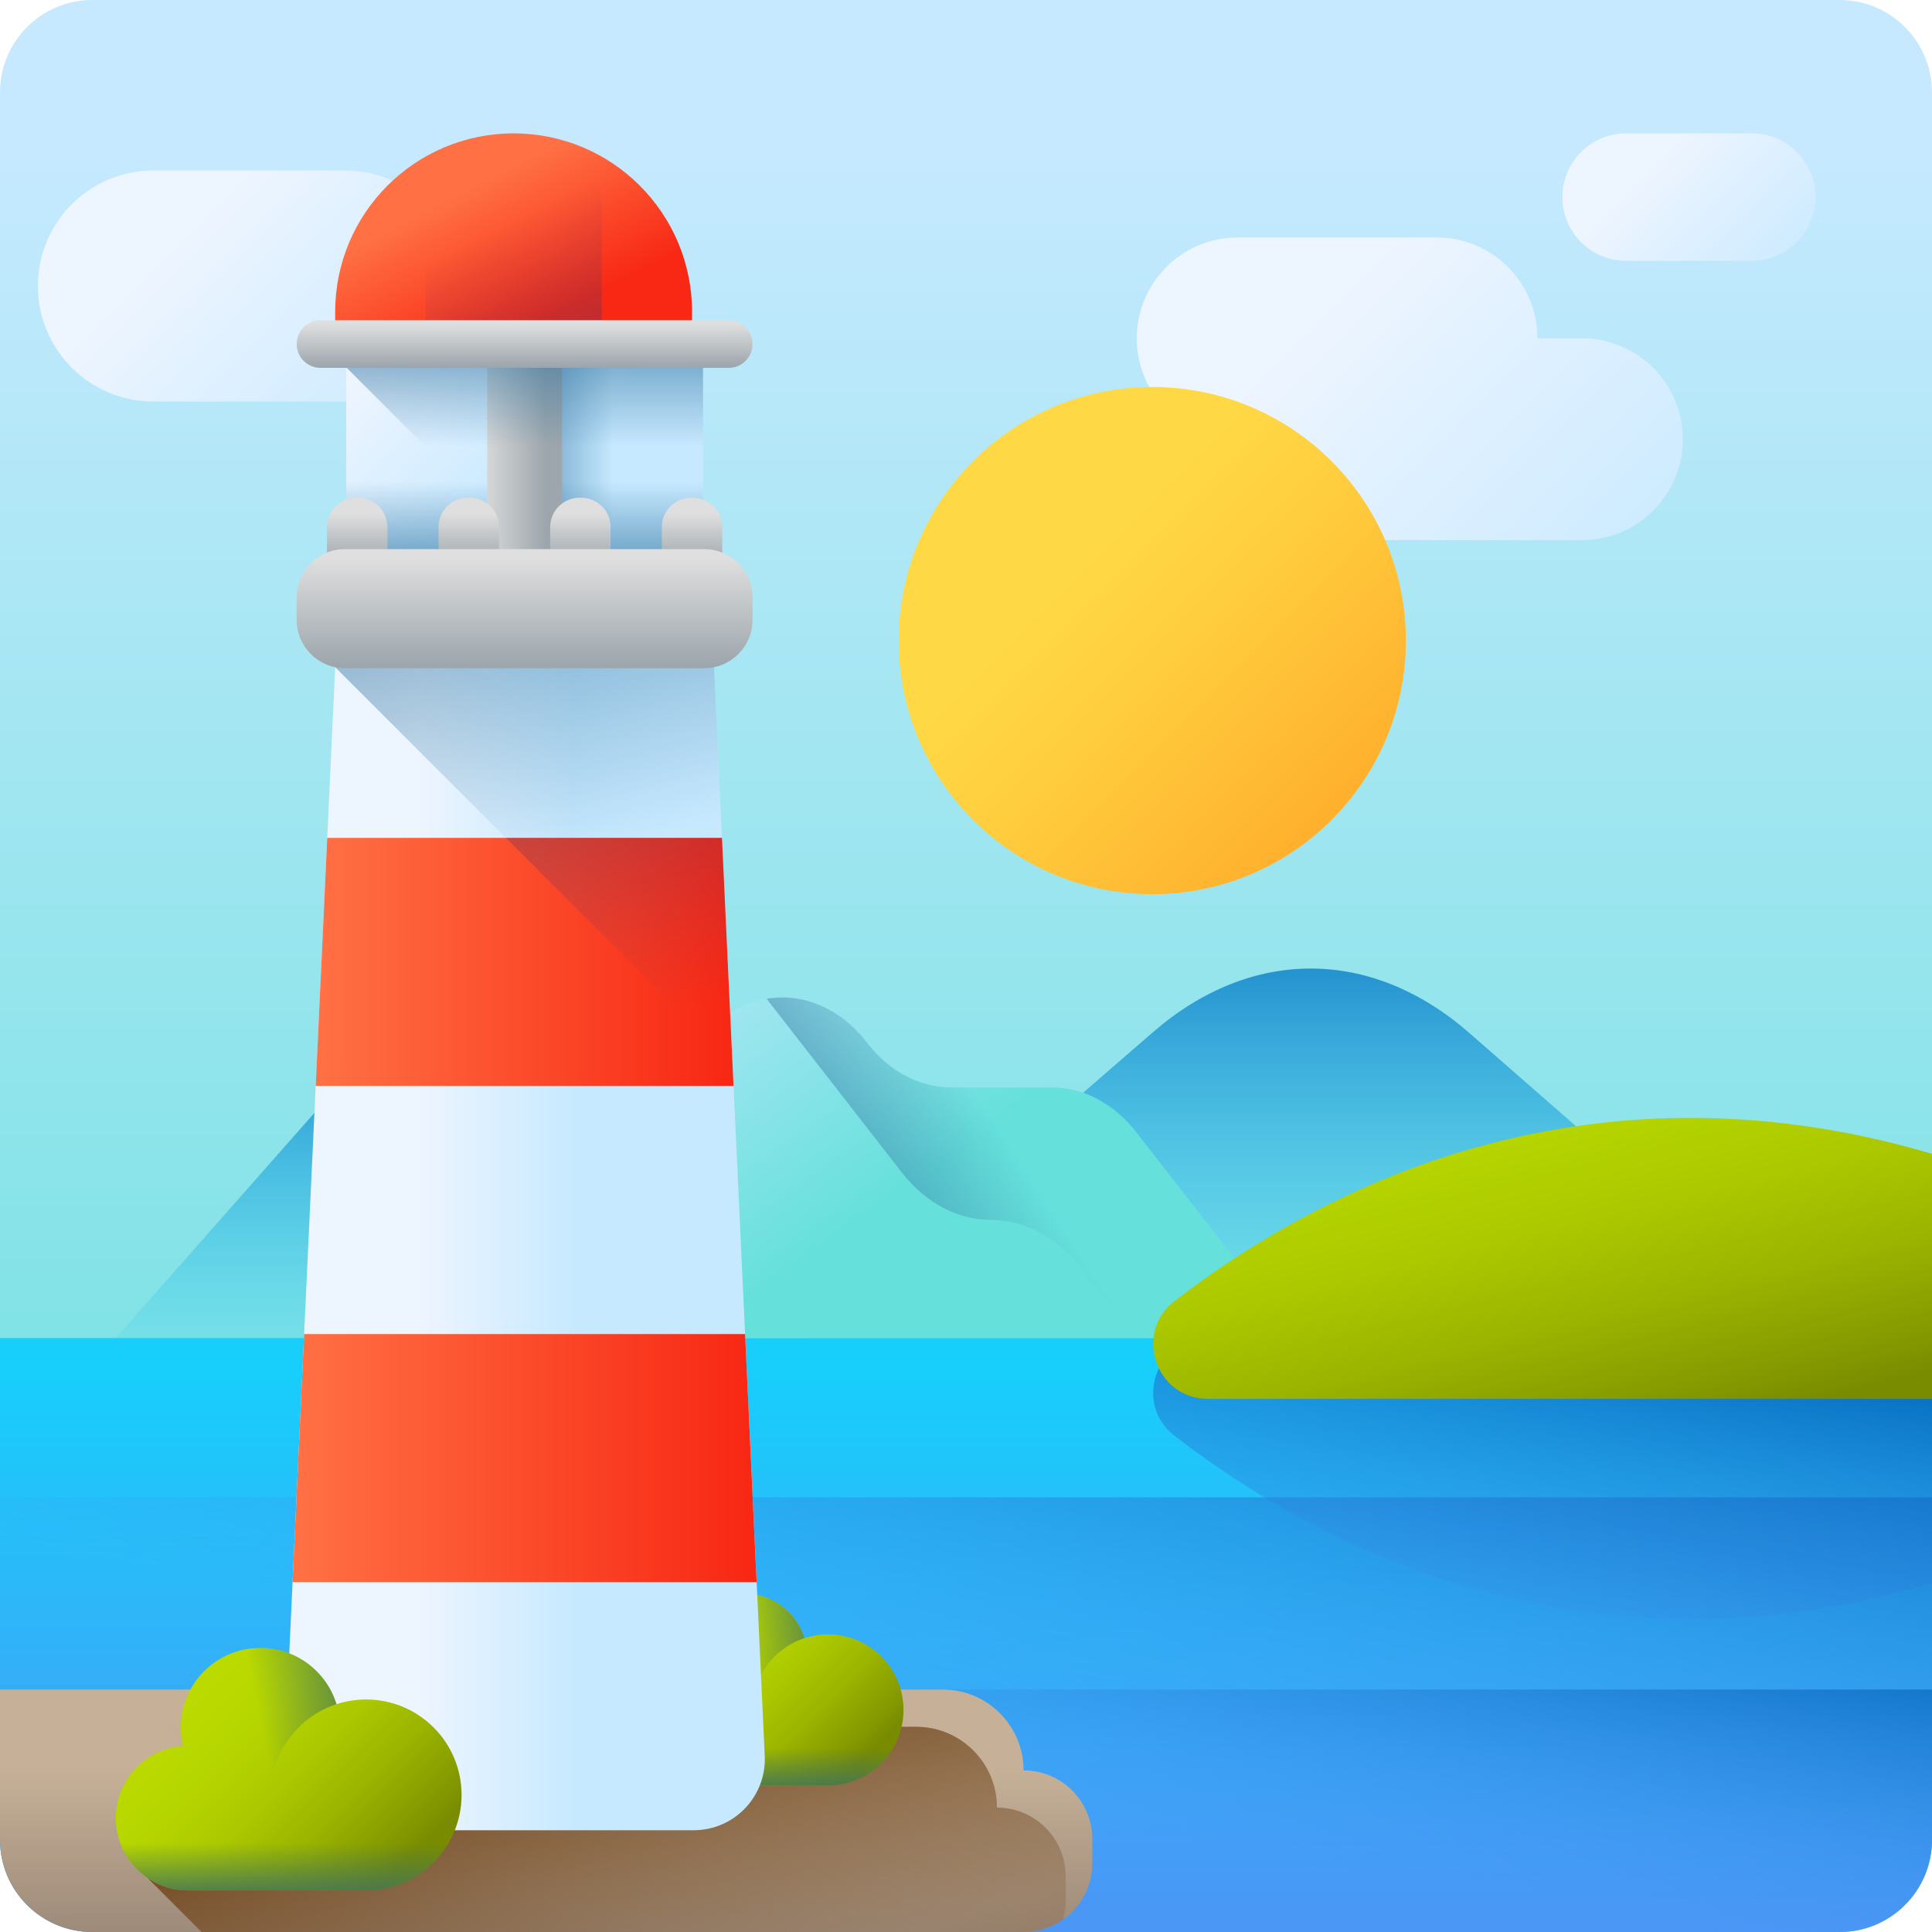 <!--
  - Copyright (c) 2023. Selldone® Business OS™
  -
  - Author: M.Pajuhaan
  - Web: https://selldone.com
  - ━━━━━━━━━━━━━━━━━━━━━━━━━━━━━━━━━━━━━━━━━━━━━━━━━━━━━━
  -
  - All rights reserved. In the weave of time, where traditions and innovations intermingle, this content was crafted.
  - From the essence of thought, through the corridors of creativity, each word, and sentiment has been molded.
  - Not just to exist, but to inspire. Like an artist's stroke or a sculptor's chisel, every nuance is deliberate.
  - Our journey is not just about reaching a destination, but about creating a masterpiece.
  - Tread carefully, for you're treading on dreams.
  -->

<svg id="Capa_1" enable-background="new 0 0 510 510" height="512" viewBox="0 0 510 510" width="512" xmlns="http://www.w3.org/2000/svg" xmlns:xlink="http://www.w3.org/1999/xlink"><linearGradient id="lg1"><stop offset="0" stop-color="#c7e9ff"/><stop offset=".356" stop-color="#a3e6f2"/><stop offset="1" stop-color="#65e0db"/></linearGradient><linearGradient id="SVGID_1_" gradientUnits="userSpaceOnUse" x1="255" x2="255" xlink:href="#lg1" y1="34.721" y2="483.763"/><linearGradient id="lg2"><stop offset="0" stop-color="#edf5ff"/><stop offset="1" stop-color="#c7e9ff"/></linearGradient><linearGradient id="SVGID_2_" gradientUnits="userSpaceOnUse" x1="50.381" x2="111.741" xlink:href="#lg2" y1="60.077" y2="121.437"/><linearGradient id="SVGID_3_" gradientUnits="userSpaceOnUse" x1="255" x2="255" y1="362.507" y2="505.774"><stop offset="0" stop-color="#18cefb"/><stop offset="1" stop-color="#4a97f6"/></linearGradient><linearGradient id="lg3"><stop offset="0" stop-color="#4a97f6" stop-opacity="0"/><stop offset="1" stop-color="#0469bb"/></linearGradient><linearGradient id="SVGID_4_" gradientUnits="userSpaceOnUse" x1="252.98" x2="275.053" xlink:href="#lg3" y1="452.628" y2="331.757"/><linearGradient id="SVGID_5_" gradientUnits="userSpaceOnUse" x1="253.085" x2="269.664" xlink:href="#lg3" y1="477.42" y2="386.633"/><linearGradient id="lg4"><stop offset="0" stop-color="#18cefb" stop-opacity="0"/><stop offset="1" stop-color="#0469bb"/></linearGradient><linearGradient id="SVGID_6_" gradientTransform="matrix(-1 0 0 1 510.562 0)" gradientUnits="userSpaceOnUse" x1="401" x2="401" xlink:href="#lg4" y1="365.432" y2="256.238"/><linearGradient id="SVGID_7_" gradientTransform="matrix(-1 0 0 1 510.562 0)" gradientUnits="userSpaceOnUse" x1="164.948" x2="164.948" xlink:href="#lg4" y1="369.114" y2="227.03"/><linearGradient id="SVGID_8_" gradientUnits="userSpaceOnUse" x1="153.663" x2="216.663" xlink:href="#lg1" y1="242.621" y2="330.621"/><linearGradient id="lg5"><stop offset="0" stop-color="#2f73a0" stop-opacity="0"/><stop offset="1" stop-color="#2f73a0"/></linearGradient><linearGradient id="SVGID_9_" gradientUnits="userSpaceOnUse" x1="271.028" x2="208.304" xlink:href="#lg5" y1="309.263" y2="350.119"/><linearGradient id="SVGID_10_" gradientUnits="userSpaceOnUse" x1="397.588" x2="414.921" xlink:href="#lg3" y1="449.183" y2="346.516"/><linearGradient id="lg6"><stop offset="0" stop-color="#bada00"/><stop offset=".219" stop-color="#b6d600"/><stop offset=".45" stop-color="#acc900"/><stop offset=".687" stop-color="#9ab400"/><stop offset=".927" stop-color="#829700"/><stop offset="1" stop-color="#798c00"/></linearGradient><linearGradient id="SVGID_11_" gradientUnits="userSpaceOnUse" x1="393.406" x2="420.404" xlink:href="#lg6" y1="274.568" y2="384.063"/><linearGradient id="SVGID_12_" gradientUnits="userSpaceOnUse" x1="144.17" x2="144.17" y1="466.542" y2="515.876"><stop offset="0" stop-color="#c6b198"/><stop offset="1" stop-color="#988575"/></linearGradient><linearGradient id="lg7"><stop offset="0" stop-color="#754c24" stop-opacity="0"/><stop offset="1" stop-color="#754c24"/></linearGradient><linearGradient id="SVGID_13_" gradientUnits="userSpaceOnUse" x1="147.011" x2="231.638" xlink:href="#lg7" y1="501.699" y2="293.152"/><linearGradient id="SVGID_14_" gradientUnits="userSpaceOnUse" x1="170.369" x2="147.036" xlink:href="#lg7" y1="532.096" y2="458.096"/><linearGradient id="SVGID_15_" gradientUnits="userSpaceOnUse" x1="181.649" x2="220.785" xlink:href="#lg6" y1="432.084" y2="471.22"/><linearGradient id="lg8"><stop offset="0" stop-color="#43765a" stop-opacity="0"/><stop offset="1" stop-color="#43765a"/></linearGradient><linearGradient id="SVGID_16_" gradientUnits="userSpaceOnUse" x1="196.744" x2="221.924" xlink:href="#lg8" y1="437.224" y2="432.104"/><linearGradient id="SVGID_17_" gradientUnits="userSpaceOnUse" x1="201.846" x2="201.846" xlink:href="#lg8" y1="461.442" y2="473.114"/><linearGradient id="SVGID_18_" gradientUnits="userSpaceOnUse" x1="110.538" x2="151.819" xlink:href="#lg2" y1="318.99" y2="318.99"/><linearGradient id="SVGID_19_" gradientUnits="userSpaceOnUse" x1="153.698" x2="117.594" xlink:href="#lg5" y1="225.471" y2="87.618"/><linearGradient id="lg9"><stop offset="0" stop-color="#ff7044"/><stop offset="1" stop-color="#f82814"/></linearGradient><linearGradient id="SVGID_20_" gradientUnits="userSpaceOnUse" x1="78.923" x2="197.92" xlink:href="#lg9" y1="384.901" y2="384.901"/><linearGradient id="SVGID_21_" gradientUnits="userSpaceOnUse" x1="84.86" x2="192.005" xlink:href="#lg9" y1="253.922" y2="253.922"/><linearGradient id="lg10"><stop offset="0" stop-color="#843561" stop-opacity="0"/><stop offset="1" stop-color="#3a2f4d"/></linearGradient><linearGradient id="SVGID_22_" gradientUnits="userSpaceOnUse" x1="171.788" x2="141.31" xlink:href="#lg10" y1="268.935" y2="119.359"/><linearGradient id="SVGID_23_" gradientUnits="userSpaceOnUse" x1="104.348" x2="141.352" xlink:href="#lg2" y1="90.476" y2="127.48"/><linearGradient id="SVGID_24_" gradientUnits="userSpaceOnUse" x1="161.803" x2="127.418" xlink:href="#lg5" y1="124.61" y2="124.61"/><linearGradient id="SVGID_25_" gradientUnits="userSpaceOnUse" x1="138.483" x2="138.483" xlink:href="#lg5" y1="127.111" y2="160.871"/><linearGradient id="lg11"><stop offset="0" stop-color="#dfdfdf"/><stop offset="1" stop-color="#9da6ac"/></linearGradient><linearGradient id="SVGID_26_" gradientUnits="userSpaceOnUse" x1="125.855" x2="144.131" xlink:href="#lg11" y1="124.61" y2="124.61"/><linearGradient id="SVGID_27_" gradientUnits="userSpaceOnUse" x1="94.279" x2="94.279" xlink:href="#lg11" y1="135.551" y2="148.888"/><linearGradient id="SVGID_28_" gradientUnits="userSpaceOnUse" x1="123.748" x2="123.748" xlink:href="#lg11" y1="135.551" y2="148.888"/><linearGradient id="SVGID_29_" gradientUnits="userSpaceOnUse" x1="153.217" x2="153.217" xlink:href="#lg11" y1="135.551" y2="148.888"/><linearGradient id="SVGID_30_" gradientUnits="userSpaceOnUse" x1="182.687" x2="182.687" xlink:href="#lg11" y1="135.551" y2="148.888"/><linearGradient id="SVGID_31_" gradientUnits="userSpaceOnUse" x1="138.483" x2="138.483" xlink:href="#lg11" y1="147.273" y2="175.601"/><linearGradient id="SVGID_32_" gradientUnits="userSpaceOnUse" x1="138.483" x2="138.483" xlink:href="#lg5" y1="117.968" y2="74.11"/><linearGradient id="SVGID_33_" gradientUnits="userSpaceOnUse" x1="120.768" x2="138.898" xlink:href="#lg9" y1="51.491" y2="87.127"/><linearGradient id="SVGID_34_" gradientUnits="userSpaceOnUse" x1="130.964" x2="166.599" xlink:href="#lg10" y1="60.78" y2="136.271"/><linearGradient id="SVGID_35_" gradientUnits="userSpaceOnUse" x1="138.483" x2="138.483" xlink:href="#lg11" y1="85.463" y2="96.789"/><linearGradient id="SVGID_36_" gradientUnits="userSpaceOnUse" x1="50.03" x2="99.465" xlink:href="#lg6" y1="449.434" y2="498.87"/><linearGradient id="SVGID_37_" gradientUnits="userSpaceOnUse" x1="69.098" x2="100.904" xlink:href="#lg8" y1="455.927" y2="449.46"/><linearGradient id="SVGID_38_" gradientUnits="userSpaceOnUse" x1="75.542" x2="75.542" xlink:href="#lg8" y1="486.518" y2="501.263"/><linearGradient id="SVGID_39_" gradientUnits="userSpaceOnUse" x1="350.431" x2="436.883" xlink:href="#lg2" y1="80.899" y2="167.351"/><linearGradient id="SVGID_40_" gradientUnits="userSpaceOnUse" x1="436.743" x2="472.947" xlink:href="#lg2" y1="42.931" y2="79.135"/><linearGradient id="SVGID_41_" gradientUnits="userSpaceOnUse" x1="282.838" x2="367.724" y1="147.761" y2="232.647"><stop offset="0" stop-color="#ffd945"/><stop offset=".304" stop-color="#ffcd3e"/><stop offset=".856" stop-color="#ffad2b"/><stop offset="1" stop-color="#ffa325"/></linearGradient><g><path d="m485.638 510h-461.276c-13.455 0-24.362-10.907-24.362-24.362v-461.276c0-13.455 10.907-24.362 24.362-24.362h461.275c13.456 0 24.363 10.907 24.363 24.362v461.275c0 13.456-10.907 24.363-24.362 24.363z" fill="url(#SVGID_1_)"/><path d="m91.106 105.995h-50.608c-16.844 0-30.498-13.654-30.498-30.497 0-16.844 13.654-30.498 30.498-30.498h50.608c16.843 0 30.498 13.654 30.498 30.498-.001 16.843-13.655 30.497-30.498 30.497z" fill="url(#SVGID_2_)"/><path d="m510 485.638v-132.429h-510v132.429c0 13.455 10.907 24.362 24.362 24.362h461.276c13.455 0 24.362-10.907 24.362-24.362z" fill="url(#SVGID_3_)"/><path d="m510 485.638v-90.369h-510v90.369c0 13.455 10.907 24.362 24.362 24.362h461.276c13.455 0 24.362-10.907 24.362-24.362z" fill="url(#SVGID_4_)"/><path d="m510 485.638v-39.638h-510v39.638c0 13.455 10.907 24.362 24.362 24.362h461.276c13.455 0 24.362-10.907 24.362-24.362z" fill="url(#SVGID_5_)"/><g><path d="m188.562 353.209-54.149-61.873c-15.218-17.388-33.864-17.453-49.111-.171l-54.74 62.044z" fill="url(#SVGID_6_)"/><path d="m480 353.209-92.111-80.51c-25.886-22.626-57.605-22.71-83.542-.223l-93.117 80.733z" fill="url(#SVGID_7_)"/><g><path d="m277.673 287.069h-26.496c-8.378 0-16.414-4.276-22.338-11.886-12.337-15.849-32.339-15.849-44.676 0l-60.738 78.026h218.818l-42.232-54.253c-5.925-7.611-13.96-11.887-22.338-11.887z" fill="url(#SVGID_8_)"/><path d="m300.011 298.956c-5.924-7.611-13.96-11.886-22.338-11.886h-26.496c-8.292 0-16.344-4.068-22.162-11.659-7.237-9.443-17.17-13.356-26.646-11.759l35.672 45.826c6.252 8.032 14.732 12.544 23.575 12.544 8.842 0 17.322 4.512 23.575 12.544l14.512 18.642h42.542z" fill="url(#SVGID_9_)"/></g></g><path d="m310.017 378.992c36.57 28.309 107.028 66.331 199.983 38.903v-64.687h-191.146c-13.725.001-19.69 17.383-8.837 25.784z" fill="url(#SVGID_10_)"/><path d="m310.017 343.481c36.57-28.309 107.028-66.331 199.983-38.903v64.687h-191.146c-13.725-.001-19.69-17.383-8.837-25.784z" fill="url(#SVGID_11_)"/><g><path d="m288.34 491.858v-6.383c0-10.02-8.122-18.142-18.142-18.142 0-11.782-9.551-21.333-21.333-21.333h-248.865v39.638c0 13.455 10.907 24.362 24.362 24.362h245.836c10.02 0 18.142-8.122 18.142-18.142z" fill="url(#SVGID_12_)"/><path d="m30 492.438c0 9.699 7.863 17.562 17.562 17.562h222.636c3.874 0 7.456-1.224 10.403-3.292.459-1.595.719-3.275.719-5.017v-6.382c0-10.02-8.123-18.142-18.142-18.142 0-11.782-9.551-21.333-21.333-21.333h-211.845z" fill="url(#SVGID_13_)"/><path d="m263.177 477.166c0-11.782-9.551-21.333-21.333-21.333h-173.15c-19.234 0-34.826 15.592-34.826 34.826l19.341 19.341h216.989c3.874 0 7.456-1.224 10.403-3.292.459-1.595.719-3.275.719-5.017v-6.382c-.001-10.02-8.123-18.143-18.143-18.143z" fill="url(#SVGID_14_)"/></g><g><g><g><path d="m218.552 431.438c-2.163 0-4.244.346-6.194.982-2.086-6.805-8.418-11.754-15.906-11.754-9.187 0-16.635 7.448-16.635 16.635 0 1.327.156 2.618.45 3.856-7.84.553-14.03 7.087-14.03 15.068 0 8.343 6.764 15.107 15.107 15.107h37.208c11.017 0 19.947-8.931 19.947-19.947s-8.93-19.947-19.947-19.947z" fill="url(#SVGID_15_)"/><path d="m198.604 451.387c0 .809.049 1.606.143 2.39-.75.106-1.518.159-2.296.159-9.187 0-16.634-7.448-16.634-16.635 0-9.186 7.447-16.634 16.634-16.634 7.488 0 13.822 4.949 15.907 11.754-7.984 2.604-13.754 10.111-13.754 18.966z" fill="url(#SVGID_16_)"/><path d="m166.353 458.106c.926 7.456 7.284 13.227 14.991 13.227h37.208c8.658 0 16.027-5.517 18.786-13.227z" fill="url(#SVGID_17_)"/></g></g></g><g><g><path d="m183.12 483.135h-89.275c-10.71 0-19.249-8.946-18.75-19.644l14.377-308.647h98.023l14.377 308.647c.497 10.698-8.042 19.644-18.752 19.644z" fill="url(#SVGID_18_)"/><path d="m193.371 281.014-5.877-126.17h-98.023l-.991 21.279z" fill="url(#SVGID_19_)"/><g><path d="m199.73 417.644h-122.502l3.048-65.485h116.406z" fill="url(#SVGID_20_)"/><path d="m193.635 286.664h-110.302l3.048-65.485h104.197z" fill="url(#SVGID_21_)"/><path d="m193.371 281.014-2.793-59.835h-57.042z" fill="url(#SVGID_22_)"/></g></g><path d="m91.379 90.225h94.206v68.77h-94.206z" fill="url(#SVGID_23_)"/><path d="m140.926 90.225h44.66v68.77h-44.66z" fill="url(#SVGID_24_)"/><path d="m91.379 119.921h94.206v39.074h-94.206z" fill="url(#SVGID_25_)"/><path d="m128.604 90.225h19.758v68.77h-19.758z" fill="url(#SVGID_26_)"/><g><path d="m102.255 154.844h-15.952v-15.708c0-4.273 3.464-7.737 7.737-7.737h.478c4.273 0 7.737 3.464 7.737 7.737z" fill="url(#SVGID_27_)"/><path d="m131.724 154.844h-15.952v-15.708c0-4.273 3.464-7.737 7.737-7.737h.478c4.273 0 7.737 3.464 7.737 7.737z" fill="url(#SVGID_28_)"/><path d="m161.193 154.844h-15.952v-15.708c0-4.273 3.464-7.737 7.737-7.737h.478c4.273 0 7.737 3.464 7.737 7.737z" fill="url(#SVGID_29_)"/><path d="m190.662 154.844h-15.952v-15.708c0-4.273 3.464-7.737 7.737-7.737h.478c4.273 0 7.737 3.464 7.737 7.737z" fill="url(#SVGID_30_)"/></g><path d="m185.9 176.386h-94.835c-7.041 0-12.748-5.708-12.748-12.748v-5.944c0-7.041 5.708-12.748 12.748-12.748h94.835c7.041 0 12.748 5.708 12.748 12.748v5.944c0 7.04-5.707 12.748-12.748 12.748z" fill="url(#SVGID_31_)"/><path d="m91.379 96.38.142.722 61.893 61.893h32.172v-68.77h-94.207z" fill="url(#SVGID_32_)"/><g><path d="m135.583 35.209c-26.014 0-47.103 21.089-47.103 47.103v7.913h94.206v-7.913c.001-26.014-21.088-47.103-47.103-47.103z" fill="url(#SVGID_33_)"/><path d="m138.585 35.209h-6.004c-11.183 0-20.248 9.066-20.248 20.248v34.768h46.501v-34.768c0-11.183-9.066-20.248-20.249-20.248z" fill="url(#SVGID_34_)"/><path d="m192.363 97.102h-107.761c-3.471 0-6.285-2.814-6.285-6.285 0-3.471 2.814-6.285 6.285-6.285h107.761c3.471 0 6.285 2.814 6.285 6.285 0 3.471-2.813 6.285-6.285 6.285z" fill="url(#SVGID_35_)"/></g></g><g><g><g><path d="m96.645 448.619c-2.732 0-5.361.436-7.824 1.24-2.635-8.596-10.633-14.847-20.093-14.847-11.605 0-21.013 9.408-21.013 21.013 0 1.677.198 3.307.569 4.871-9.904.698-17.722 8.953-17.722 19.034 0 10.539 8.544 19.083 19.083 19.083h47c13.916 0 25.197-11.281 25.197-25.197s-11.281-25.197-25.197-25.197z" fill="url(#SVGID_36_)"/><path d="m71.447 473.817c0 1.022.061 2.029.18 3.02-.948.134-1.917.201-2.901.201-11.605 0-21.011-9.408-21.011-21.013 0-11.603 9.406-21.011 21.011-21.011 9.459 0 17.46 6.251 20.093 14.847-10.084 3.288-17.372 12.77-17.372 23.956z" fill="url(#SVGID_37_)"/><path d="m30.709 482.305c1.169 9.418 9.201 16.708 18.936 16.708h47c10.937 0 20.245-6.969 23.729-16.708z" fill="url(#SVGID_38_)"/></g></g></g><g><path d="m417.606 89.312h-11.749c0-14.706-11.922-26.627-26.627-26.627h-52.52c-14.706 0-26.627 11.922-26.627 26.627s11.922 26.627 26.627 26.627h11.748c0 14.706 11.922 26.627 26.627 26.627h52.52c14.706 0 26.627-11.922 26.627-26.627.001-14.705-11.92-26.627-26.626-26.627z" fill="url(#SVGID_39_)"/><path d="m462.43 68.851h-33.178c-9.29 0-16.821-7.531-16.821-16.821 0-9.29 7.531-16.821 16.821-16.821h33.178c9.29 0 16.821 7.531 16.821 16.821 0 9.29-7.531 16.821-16.821 16.821z" fill="url(#SVGID_40_)"/></g><circle cx="304.171" cy="169.095" fill="url(#SVGID_41_)" r="66.943"/></g></svg>
